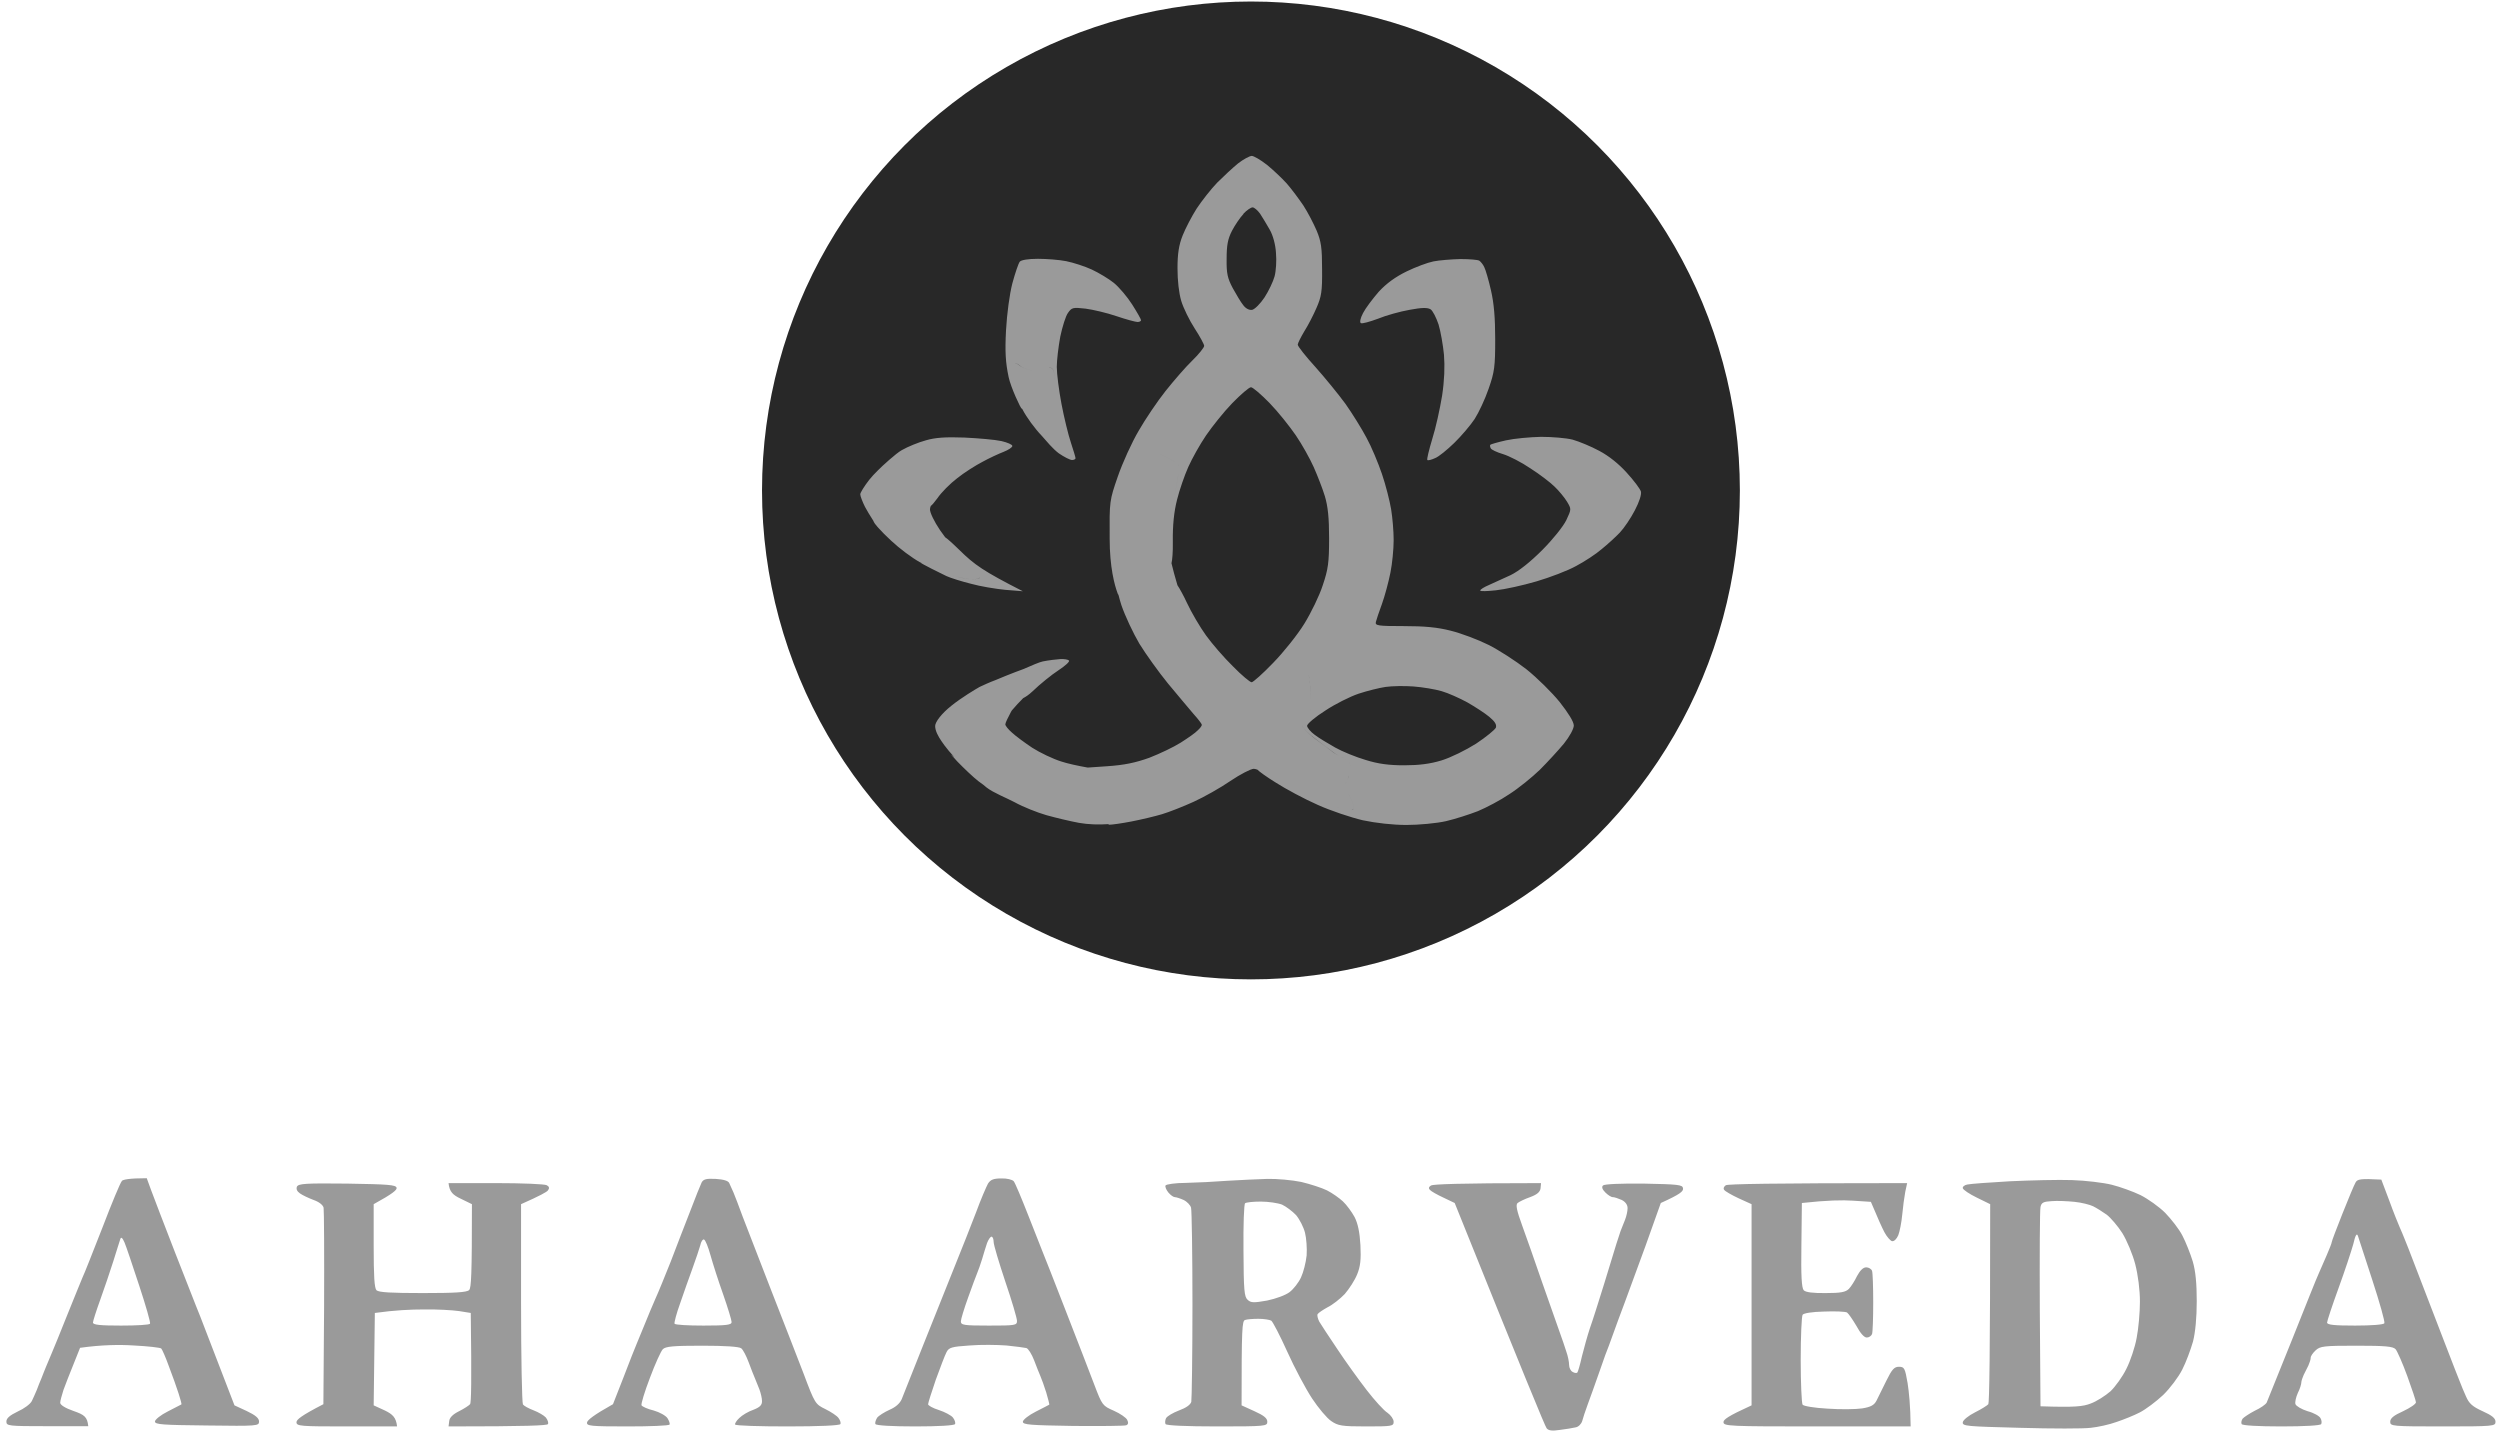 <svg width="175" height="101" viewBox="0 0 175 101" fill="none" xmlns="http://www.w3.org/2000/svg">
<circle cx="87.566" cy="34.331" r="34.225" fill="#282828"/>
<path d="M87.617 10.912C87.764 10.912 88.239 11.19 88.681 11.534C89.107 11.878 89.729 12.468 90.073 12.845C90.4 13.221 90.925 13.925 91.236 14.384C91.547 14.859 91.957 15.661 92.169 16.152C92.481 16.905 92.546 17.348 92.546 18.855C92.562 20.41 92.497 20.771 92.153 21.557C91.94 22.048 91.563 22.785 91.301 23.194C91.056 23.603 90.843 24.028 90.842 24.127C90.842 24.242 91.4 24.946 92.071 25.683C92.742 26.436 93.692 27.599 94.183 28.27C94.658 28.942 95.329 30.022 95.657 30.645C96.001 31.267 96.476 32.413 96.738 33.183C97 33.952 97.278 35.05 97.377 35.64C97.475 36.229 97.556 37.195 97.556 37.801C97.556 38.423 97.459 39.455 97.328 40.094C97.197 40.749 96.934 41.731 96.738 42.272C96.541 42.812 96.345 43.384 96.312 43.532C96.247 43.794 96.427 43.827 98.26 43.827C99.718 43.827 100.619 43.909 101.569 44.154C102.289 44.334 103.469 44.777 104.189 45.138C104.91 45.498 106.105 46.267 106.858 46.856C107.595 47.446 108.643 48.478 109.183 49.149C109.789 49.919 110.166 50.525 110.166 50.787C110.165 51.017 109.871 51.557 109.478 52.048C109.085 52.523 108.332 53.341 107.792 53.882C107.251 54.406 106.301 55.176 105.663 55.585C105.04 56.011 104.041 56.535 103.452 56.78C102.862 57.01 101.847 57.337 101.209 57.484C100.554 57.632 99.309 57.747 98.458 57.747C97.492 57.747 96.329 57.615 95.395 57.419C94.56 57.222 93.136 56.747 92.235 56.338C91.334 55.945 89.992 55.225 89.254 54.75C88.647 54.372 88.151 54.015 88.014 53.874C87.908 53.837 87.821 53.816 87.763 53.816C87.566 53.817 86.829 54.193 86.126 54.668C85.438 55.143 84.276 55.797 83.555 56.125C82.835 56.453 81.836 56.846 81.344 56.993C80.853 57.141 79.887 57.37 79.215 57.501C78.544 57.632 77.84 57.73 77.66 57.73C77.597 57.725 77.579 57.71 77.598 57.688C76.928 57.737 76.158 57.714 75.531 57.6C74.909 57.485 73.877 57.239 73.239 57.059C72.617 56.879 71.618 56.486 71.028 56.158C70.439 55.847 69.554 55.504 69.063 55.127C68.997 55.076 68.922 55.011 68.838 54.94C68.759 54.887 68.64 54.801 68.49 54.685C68.13 54.406 67.475 53.783 67.016 53.309C66.536 52.792 66.442 52.682 66.821 53.02C66.532 52.705 66.293 52.423 66.115 52.179L65.902 51.879C65.681 51.554 65.461 51.164 65.461 50.82C65.461 50.542 65.902 49.952 66.606 49.395C67.294 48.839 68.31 48.232 68.572 48.085C68.85 47.954 69.276 47.757 69.717 47.594H69.716C69.924 47.505 70.152 47.411 70.389 47.315C70.832 47.137 71.278 46.965 71.649 46.831C72.18 46.595 72.777 46.343 72.993 46.3C73.402 46.218 73.959 46.152 74.221 46.136C74.499 46.119 74.761 46.169 74.827 46.234C74.909 46.3 74.565 46.611 74.09 46.922C73.632 47.217 72.797 47.889 72.273 48.397C72.019 48.636 71.783 48.793 71.626 48.867C71.367 49.128 71.086 49.422 70.829 49.73C70.806 49.768 70.786 49.805 70.766 49.837C70.553 50.23 70.373 50.607 70.373 50.705C70.373 50.803 70.57 51.049 70.832 51.278C71.077 51.508 71.716 51.983 72.257 52.343C72.797 52.687 73.714 53.129 74.303 53.309C74.717 53.447 75.438 53.606 76.142 53.73L77.496 53.637C78.707 53.555 79.478 53.391 80.444 53.047C81.164 52.769 82.163 52.294 82.654 51.982C83.145 51.671 83.686 51.295 83.834 51.131C83.997 50.983 84.129 50.819 84.129 50.737C84.127 50.671 83.865 50.327 83.539 49.968C83.227 49.607 82.425 48.641 81.754 47.839C81.099 47.036 80.198 45.776 79.755 45.056C79.33 44.335 78.757 43.123 78.495 42.353C78.429 42.148 78.361 41.905 78.293 41.644C78.27 41.613 78.248 41.577 78.233 41.534C78.02 40.961 77.676 39.716 77.676 37.687C77.66 35.083 77.66 35.05 78.25 33.347C78.577 32.397 79.233 30.956 79.708 30.153C80.166 29.351 81.017 28.091 81.59 27.37C82.164 26.65 82.999 25.683 83.458 25.241C83.916 24.799 84.293 24.324 84.293 24.209C84.292 24.11 83.997 23.554 83.621 22.981C83.26 22.425 82.835 21.557 82.687 21.065C82.523 20.509 82.425 19.64 82.425 18.773C82.425 17.757 82.524 17.134 82.786 16.48C82.982 15.988 83.424 15.137 83.768 14.597C84.128 14.056 84.767 13.238 85.21 12.779C85.652 12.337 86.306 11.731 86.667 11.437C87.027 11.158 87.453 10.928 87.617 10.912ZM94.428 55.65C94.609 55.994 94.772 56.388 94.772 56.519C94.772 56.628 94.709 56.691 94.603 56.703C94.692 56.715 94.773 56.638 94.773 56.519C94.773 56.388 94.609 55.994 94.429 55.65C94.415 55.627 94.403 55.603 94.39 55.581C94.403 55.603 94.415 55.627 94.428 55.65ZM93.627 56.519C93.645 56.522 93.664 56.525 93.682 56.528C93.639 56.52 93.596 56.511 93.554 56.503C93.58 56.508 93.604 56.516 93.627 56.519ZM94.284 55.378C94.296 55.403 94.308 55.428 94.322 55.455C94.308 55.428 94.296 55.403 94.284 55.378ZM94.207 54.812C94.196 54.844 94.188 54.875 94.182 54.906L94.208 54.812C94.219 54.781 94.232 54.749 94.249 54.717L94.207 54.812ZM94.327 54.559L94.407 54.367C94.417 54.34 94.425 54.311 94.435 54.283C94.401 54.378 94.365 54.474 94.327 54.559ZM94.458 54.223C94.466 54.196 94.475 54.17 94.483 54.144C94.475 54.17 94.467 54.196 94.458 54.223ZM94.527 53.98C94.539 53.93 94.546 53.881 94.55 53.834C94.546 53.881 94.539 53.93 94.527 53.98ZM94.55 53.824C94.554 53.781 94.553 53.739 94.549 53.698C94.553 53.739 94.554 53.781 94.55 53.824ZM94.544 53.66C94.543 53.649 94.541 53.638 94.539 53.627C94.541 53.638 94.543 53.649 94.544 53.66ZM94.533 53.602C94.53 53.59 94.528 53.577 94.524 53.565L94.519 53.554C94.525 53.569 94.529 53.586 94.533 53.602ZM98.948 48.053C98.326 48.004 97.442 48.02 96.983 48.086C96.541 48.151 95.689 48.364 95.099 48.56C94.51 48.757 93.462 49.281 92.774 49.739C92.071 50.181 91.498 50.672 91.497 50.804C91.497 50.935 91.742 51.23 92.037 51.442C92.315 51.655 92.97 52.049 93.462 52.327C93.953 52.605 94.919 52.999 95.59 53.195C96.475 53.474 97.228 53.571 98.293 53.571C99.324 53.571 100.11 53.473 100.913 53.227C101.551 53.031 102.616 52.507 103.337 52.049C104.024 51.591 104.645 51.084 104.712 50.935C104.777 50.723 104.647 50.509 104.254 50.182C103.942 49.92 103.255 49.478 102.714 49.167C102.174 48.872 101.371 48.512 100.913 48.381C100.471 48.25 99.587 48.102 98.948 48.053ZM94.458 53.427L94.454 53.42C94.439 53.397 94.422 53.374 94.403 53.352L94.458 53.427ZM94.215 53.169L94.207 53.161C94.198 53.153 94.187 53.147 94.178 53.14C94.19 53.149 94.203 53.158 94.215 53.169ZM93.939 52.998C93.978 53.005 94.027 53.032 94.084 53.069C94.023 53.028 93.973 53.001 93.939 52.998ZM93.905 52.998C93.91 52.997 93.915 52.998 93.921 52.998C93.912 52.998 93.899 52.995 93.884 52.991C93.893 52.993 93.899 52.998 93.905 52.998ZM91.178 50.739C91.169 50.773 91.166 50.8 91.169 50.819C91.169 50.934 91.563 51.327 92.021 51.688C92.496 52.031 93.086 52.473 93.332 52.67C93.475 52.769 93.615 52.855 93.722 52.914C93.615 52.854 93.481 52.767 93.348 52.67C93.086 52.473 92.496 52.031 92.038 51.688C91.563 51.327 91.171 50.934 91.171 50.819C91.167 50.8 91.17 50.772 91.178 50.739ZM91.254 50.554C91.25 50.561 91.246 50.569 91.243 50.576C91.249 50.563 91.255 50.55 91.262 50.537L91.254 50.554ZM91.754 49.536C91.755 49.525 91.756 49.514 91.757 49.502C91.756 49.514 91.755 49.525 91.754 49.536ZM91.767 49.332C91.771 49.238 91.77 49.133 91.767 49.013C91.77 49.133 91.77 49.238 91.767 49.332ZM91.657 47.524C91.694 47.774 91.726 48.102 91.743 48.445C91.754 48.642 91.762 48.811 91.766 48.958C91.762 48.811 91.755 48.642 91.744 48.445C91.719 47.929 91.657 47.45 91.6 47.215L91.657 47.524ZM87.568 27.107C87.437 27.107 86.847 27.616 86.257 28.222C85.668 28.828 84.849 29.859 84.423 30.481C83.998 31.104 83.441 32.102 83.179 32.691C82.917 33.281 82.557 34.313 82.393 34.984C82.18 35.819 82.082 36.753 82.098 37.932C82.108 38.663 82.062 39.189 82.004 39.427C82.099 39.83 82.267 40.458 82.421 40.966C82.569 41.182 82.859 41.71 83.081 42.19C83.392 42.861 83.998 43.893 84.423 44.482C84.849 45.072 85.684 46.038 86.306 46.644C86.912 47.266 87.502 47.758 87.617 47.758C87.716 47.757 88.403 47.151 89.124 46.398C89.844 45.661 90.826 44.433 91.301 43.663C91.776 42.894 92.366 41.682 92.595 40.962C92.972 39.848 93.037 39.373 93.037 37.687C93.037 36.245 92.955 35.459 92.742 34.738C92.578 34.198 92.219 33.281 91.957 32.691C91.695 32.102 91.137 31.104 90.712 30.481C90.286 29.859 89.467 28.828 88.878 28.222C88.289 27.616 87.7 27.109 87.568 27.107ZM91.546 47.069C91.532 47.058 91.506 47.047 91.47 47.034C91.506 47.047 91.532 47.058 91.546 47.069ZM91.437 47.023C91.418 47.018 91.397 47.013 91.374 47.007C91.397 47.013 91.418 47.018 91.437 47.023ZM91.203 46.968C91.18 46.963 91.156 46.958 91.132 46.954C91.156 46.958 91.18 46.963 91.203 46.968ZM64.805 30.825C65.46 30.629 66.197 30.58 67.507 30.629C68.506 30.678 69.652 30.776 70.094 30.874C70.52 30.972 70.863 31.119 70.864 31.218C70.864 31.316 70.586 31.496 70.258 31.627C69.915 31.758 69.243 32.069 68.768 32.331C68.293 32.577 67.491 33.084 67 33.477C66.508 33.854 65.886 34.477 65.624 34.87C65.402 35.17 65.221 35.384 65.157 35.41C65.12 35.505 65.099 35.584 65.099 35.64C65.083 35.869 65.394 36.508 65.803 37.113C65.902 37.261 66.025 37.43 66.163 37.611C66.267 37.667 66.642 37.995 67.164 38.505C68.212 39.536 68.834 39.979 71.601 41.388L70.373 41.289C69.701 41.224 68.604 41.043 67.965 40.863C67.311 40.7 66.525 40.454 66.247 40.323C65.952 40.192 64.396 39.406 64.478 39.406C64.484 39.405 64.499 39.411 64.522 39.418C64.478 39.396 64.435 39.377 64.395 39.356C63.855 39.062 62.955 38.39 62.382 37.85C62.037 37.534 61.709 37.202 61.48 36.944C61.471 36.943 61.444 36.912 61.405 36.858C61.282 36.716 61.198 36.603 61.169 36.54C61.148 36.501 61.139 36.476 61.139 36.464C60.916 36.118 60.649 35.678 60.547 35.476C60.367 35.115 60.219 34.722 60.219 34.607C60.204 34.508 60.499 34.034 60.842 33.593C60.998 33.395 61.212 33.163 61.444 32.935C61.749 32.623 62.723 31.733 63.119 31.513C63.544 31.267 64.314 30.956 64.805 30.825ZM107.874 30.579C108.643 30.579 109.641 30.661 110.084 30.775C110.542 30.906 111.378 31.25 111.951 31.561C112.606 31.905 113.327 32.479 113.883 33.102C114.375 33.642 114.817 34.231 114.866 34.411C114.915 34.608 114.751 35.132 114.44 35.722C114.162 36.262 113.687 36.966 113.392 37.277C113.097 37.588 112.524 38.112 112.115 38.44C111.722 38.783 110.919 39.308 110.33 39.619C109.74 39.947 108.495 40.421 107.546 40.699C106.596 40.978 105.335 41.256 104.713 41.321C104.107 41.387 103.616 41.403 103.616 41.338C103.616 41.256 103.894 41.093 104.238 40.945C104.565 40.798 105.253 40.487 105.745 40.258C106.318 39.979 107.121 39.34 107.956 38.505C108.692 37.768 109.429 36.851 109.642 36.409C110.002 35.639 110.002 35.639 109.691 35.115C109.511 34.821 109.118 34.346 108.823 34.067C108.528 33.773 107.775 33.199 107.136 32.79C106.514 32.364 105.646 31.922 105.22 31.791C104.778 31.66 104.401 31.48 104.352 31.382C104.303 31.284 104.287 31.185 104.32 31.136C104.339 31.102 104.829 30.956 105.417 30.825C106.006 30.694 107.104 30.596 107.874 30.579ZM68.567 40.429C68.551 40.505 68.32 40.55 68.039 40.551C68.042 40.551 68.045 40.552 68.047 40.552C68.326 40.552 68.572 40.503 68.572 40.438C68.571 40.435 68.569 40.432 68.567 40.429ZM66.93 40.352C67.29 40.453 67.72 40.537 67.987 40.549C67.767 40.539 67.354 40.464 66.93 40.352ZM66.77 40.307C66.784 40.311 66.799 40.314 66.814 40.318C66.796 40.313 66.778 40.308 66.759 40.303C66.763 40.304 66.767 40.306 66.77 40.307ZM82.458 33.38C82.387 33.792 82.277 34.413 82.185 34.87C82.277 34.413 82.388 33.792 82.459 33.38C82.473 33.278 82.484 33.187 82.494 33.106L82.458 33.38ZM82.466 32.535C82.477 32.556 82.488 32.578 82.495 32.603L82.477 32.553C82.474 32.546 82.469 32.541 82.466 32.535ZM81.18 31.774C81.491 31.922 81.933 32.151 82.163 32.282C82.21 32.309 82.252 32.334 82.289 32.357L82.164 32.282C81.934 32.151 81.492 31.922 81.181 31.774L81.178 31.773L81.18 31.774ZM102.224 18.134C102.863 18.134 103.452 18.183 103.55 18.248C103.649 18.314 103.812 18.51 103.894 18.69C103.992 18.871 104.205 19.608 104.369 20.328C104.582 21.245 104.664 22.277 104.664 23.767C104.664 25.65 104.615 26.043 104.206 27.206C103.96 27.927 103.517 28.876 103.222 29.335C102.927 29.777 102.273 30.546 101.798 31.005C101.307 31.48 100.717 31.971 100.455 32.069C100.209 32.184 99.964 32.249 99.915 32.2C99.866 32.149 100.029 31.495 100.258 30.727C100.504 29.957 100.8 28.598 100.947 27.697C101.111 26.616 101.143 25.65 101.078 24.831C101.012 24.16 100.848 23.21 100.701 22.719C100.537 22.228 100.292 21.753 100.144 21.654C99.931 21.523 99.538 21.524 98.671 21.688C98.016 21.802 97.016 22.08 96.46 22.31C95.887 22.522 95.363 22.67 95.264 22.621C95.166 22.572 95.215 22.294 95.412 21.917C95.576 21.59 96.083 20.918 96.508 20.427C97.049 19.837 97.688 19.379 98.458 19.002C99.096 18.691 99.931 18.38 100.34 18.298C100.75 18.216 101.602 18.15 102.224 18.134ZM72.649 18.117C73.239 18.117 74.139 18.183 74.63 18.281C75.122 18.38 75.941 18.642 76.432 18.871C76.923 19.1 77.627 19.525 77.971 19.804C78.332 20.099 78.905 20.77 79.249 21.311C79.593 21.851 79.871 22.343 79.871 22.408C79.87 22.49 79.756 22.539 79.626 22.539C79.495 22.539 78.823 22.359 78.152 22.13C77.481 21.901 76.498 21.671 75.99 21.605C75.106 21.507 75.023 21.524 74.761 21.9C74.598 22.114 74.369 22.866 74.221 23.554C74.09 24.258 73.975 25.224 73.975 25.683C73.975 26.157 74.123 27.321 74.303 28.27C74.484 29.22 74.778 30.432 74.959 30.973C75.138 31.512 75.285 32.003 75.286 32.069C75.286 32.151 75.171 32.2 75.04 32.2C74.908 32.2 74.483 31.987 74.107 31.726C73.694 31.416 73.24 30.866 72.926 30.509C72.432 29.996 71.851 29.196 71.585 28.68C71.578 28.666 71.571 28.652 71.564 28.638C71.54 28.608 71.525 28.592 71.519 28.598C71.47 28.647 70.749 27.107 70.602 26.387C70.389 25.372 70.341 24.635 70.422 23.112C70.488 21.95 70.667 20.607 70.864 19.837C71.06 19.116 71.29 18.428 71.388 18.314C71.487 18.199 71.978 18.117 72.649 18.117ZM73.397 25.716C73.44 25.715 73.48 25.721 73.516 25.732C73.729 25.798 73.811 25.978 73.811 26.469C73.811 26.514 73.815 26.57 73.82 26.635L73.812 26.469C73.812 25.978 73.73 25.798 73.534 25.732C73.492 25.72 73.445 25.715 73.397 25.716ZM70.997 25.426C71.108 25.423 71.245 25.474 71.338 25.568C71.486 25.699 71.863 25.863 72.19 25.929C72.292 25.953 72.386 25.969 72.47 25.977C72.386 25.969 72.293 25.953 72.191 25.929C71.864 25.863 71.486 25.699 71.355 25.568C71.256 25.47 71.111 25.417 70.997 25.426ZM87.681 14.516C87.567 14.516 87.272 14.712 87.043 14.958V14.975C86.813 15.22 86.453 15.744 86.24 16.153C85.945 16.726 85.864 17.169 85.864 18.118C85.847 19.15 85.929 19.477 86.29 20.165C86.535 20.607 86.862 21.164 87.026 21.36C87.206 21.606 87.452 21.721 87.648 21.689C87.828 21.656 88.222 21.262 88.516 20.82C88.811 20.362 89.122 19.707 89.22 19.347C89.319 18.986 89.368 18.249 89.319 17.709C89.286 17.119 89.106 16.464 88.877 16.071C88.68 15.711 88.37 15.22 88.206 14.958C88.026 14.712 87.796 14.516 87.681 14.516ZM91.203 50.673C91.193 50.697 91.184 50.719 91.178 50.739C91.184 50.719 91.194 50.697 91.203 50.673ZM91.709 49.762L91.715 49.744C91.723 49.718 91.727 49.691 91.733 49.663C91.726 49.698 91.718 49.73 91.709 49.762ZM91.735 49.654C91.742 49.617 91.749 49.578 91.754 49.536C91.749 49.578 91.742 49.617 91.735 49.654Z" fill="#9A9A9A"/>
<path d="M107.839 83.179C107.806 83.441 107.594 83.621 107.103 83.801C106.726 83.932 106.333 84.128 106.234 84.21C106.087 84.325 106.168 84.735 106.545 85.767C106.823 86.536 107.463 88.337 107.954 89.778C108.462 91.219 109.001 92.758 109.165 93.217C109.329 93.659 109.542 94.298 109.641 94.609C109.755 94.92 109.837 95.345 109.837 95.542C109.837 95.755 109.952 95.968 110.083 96.033C110.214 96.115 110.361 96.132 110.41 96.083C110.459 96.034 110.606 95.526 110.737 94.936C110.885 94.347 111.13 93.463 111.294 92.972C111.474 92.481 111.916 91.072 112.293 89.86C112.67 88.649 113.046 87.387 113.145 87.076C113.243 86.765 113.374 86.356 113.439 86.176C113.505 85.996 113.653 85.652 113.751 85.39C113.849 85.144 113.931 84.783 113.931 84.57C113.93 84.341 113.783 84.128 113.521 83.997C113.293 83.899 113.015 83.801 112.916 83.801C112.801 83.817 112.555 83.654 112.375 83.474C112.157 83.255 112.102 83.092 112.211 82.982C112.309 82.884 113.472 82.835 115.077 82.852C117.5 82.901 117.779 82.933 117.812 83.179C117.844 83.392 117.631 83.588 116.256 84.21L115.176 87.24C114.57 88.91 113.915 90.678 113.734 91.17C113.554 91.661 113.341 92.218 113.275 92.398L112.621 94.199C112.539 94.379 112.244 95.182 111.966 96.001C111.687 96.82 111.31 97.835 111.146 98.294C110.983 98.736 110.803 99.276 110.754 99.473C110.688 99.685 110.492 99.882 110.296 99.915C110.083 99.964 109.591 100.046 109.182 100.095C108.658 100.177 108.396 100.144 108.265 99.981C108.166 99.866 106.676 96.263 101.829 84.21L101.043 83.834C100.617 83.638 100.176 83.391 100.094 83.293C99.985 83.184 100.011 83.081 100.175 82.982C100.306 82.9 102.091 82.818 107.872 82.818L107.839 83.179ZM140.705 82.688C142.146 82.622 144.095 82.573 145.045 82.606C145.995 82.638 147.239 82.786 147.828 82.934C148.418 83.081 149.318 83.408 149.826 83.653C150.35 83.915 151.137 84.473 151.562 84.898C151.988 85.341 152.545 86.044 152.774 86.503C153.004 86.945 153.33 87.764 153.494 88.305C153.691 88.976 153.772 89.844 153.772 91.088C153.772 92.234 153.674 93.267 153.511 93.905C153.347 94.478 153.02 95.363 152.758 95.87C152.496 96.394 151.89 97.197 151.415 97.655C150.924 98.114 150.203 98.653 149.794 98.866C149.385 99.079 148.648 99.374 148.156 99.538C147.665 99.718 146.846 99.898 146.354 99.947C145.863 100.013 143.636 100.013 141.393 99.947C137.66 99.849 137.349 99.833 137.397 99.555C137.414 99.407 137.79 99.096 138.249 98.866C138.707 98.637 139.117 98.376 139.183 98.294C139.248 98.212 139.313 95.018 139.313 84.292L138.38 83.834C137.872 83.588 137.43 83.293 137.397 83.179C137.365 83.081 137.512 82.95 137.708 82.917C137.921 82.868 139.264 82.769 140.705 82.688ZM34.722 82.818C36.539 82.818 38.144 82.884 38.275 82.966C38.455 83.064 38.472 83.179 38.357 83.326C38.276 83.441 37.8 83.703 36.474 84.292V91.203C36.474 95.014 36.539 98.204 36.605 98.31C36.67 98.408 36.998 98.589 37.342 98.72C37.686 98.851 38.079 99.079 38.21 99.227C38.341 99.39 38.406 99.604 38.357 99.686C38.308 99.784 36.965 99.85 31.398 99.85L31.446 99.473C31.468 99.233 31.697 99.003 32.134 98.785C32.494 98.605 32.839 98.376 32.904 98.294C32.986 98.212 33.019 96.738 32.953 91.907L32.134 91.776C31.691 91.711 30.578 91.645 29.678 91.661C28.777 91.661 27.631 91.711 26.239 91.907L26.157 98.375L26.943 98.735C27.484 98.997 27.729 99.227 27.795 99.85H24.273C21.032 99.85 20.753 99.833 20.753 99.555C20.753 99.375 21.081 99.096 22.637 98.294L22.686 91.579C22.702 87.895 22.685 84.719 22.652 84.538C22.603 84.342 22.325 84.128 21.948 83.997C21.605 83.866 21.179 83.67 20.999 83.539C20.786 83.392 20.721 83.228 20.786 83.064C20.901 82.852 21.375 82.819 24.307 82.852C27.172 82.901 27.713 82.934 27.762 83.147C27.794 83.294 27.499 83.556 26.157 84.292V87.19C26.157 89.335 26.206 90.154 26.354 90.318C26.517 90.466 27.369 90.515 29.596 90.515C31.823 90.515 32.691 90.466 32.839 90.302C32.986 90.169 33.035 89.265 33.035 84.292L32.266 83.916C31.709 83.654 31.463 83.441 31.398 82.818H34.722ZM50.099 82.523C50.639 82.556 50.982 82.655 51.048 82.818C51.113 82.949 51.245 83.244 51.343 83.474C51.441 83.703 51.736 84.473 51.998 85.193C52.277 85.914 53.161 88.207 53.963 90.269C54.782 92.333 55.797 95.002 56.256 96.165C57.042 98.261 57.074 98.294 57.778 98.638C58.171 98.834 58.597 99.112 58.695 99.26C58.81 99.407 58.875 99.604 58.826 99.686C58.775 99.784 57.383 99.85 55.142 99.85C53.16 99.85 51.507 99.8 51.458 99.718C51.426 99.652 51.556 99.44 51.752 99.26C51.948 99.063 52.391 98.801 52.734 98.686C53.193 98.507 53.341 98.359 53.341 98.081C53.341 97.885 53.258 97.524 53.16 97.262C53.062 97.016 52.915 96.672 52.85 96.492C52.768 96.312 52.571 95.804 52.407 95.362C52.244 94.921 52.015 94.479 51.884 94.38C51.736 94.265 50.753 94.199 49.148 94.199C47.134 94.199 46.594 94.249 46.398 94.445C46.266 94.576 45.857 95.477 45.497 96.443C45.121 97.425 44.859 98.291 44.907 98.375C44.956 98.457 45.333 98.637 45.759 98.735C46.168 98.85 46.61 99.096 46.725 99.276C46.839 99.456 46.904 99.652 46.872 99.718C46.823 99.8 45.497 99.85 43.925 99.85C41.306 99.85 41.059 99.817 41.092 99.571C41.124 99.407 41.534 99.064 42.909 98.294L43.647 96.41C44.039 95.379 44.465 94.298 44.58 94.036C44.695 93.774 44.957 93.135 45.153 92.644C45.35 92.152 45.677 91.367 45.873 90.925C46.086 90.466 46.561 89.287 46.954 88.305C47.331 87.322 47.937 85.733 48.313 84.783C48.674 83.834 49.034 82.933 49.116 82.769C49.247 82.54 49.444 82.491 50.099 82.523ZM70.093 82.491C70.469 82.475 70.863 82.573 70.961 82.688C71.059 82.802 71.517 83.9 71.992 85.111C72.467 86.323 72.926 87.469 72.991 87.649C73.073 87.829 73.794 89.68 74.597 91.743L74.599 91.749C75.4 93.811 76.316 96.166 76.61 96.951C77.151 98.376 77.184 98.408 77.97 98.752C78.412 98.948 78.838 99.243 78.903 99.391C79.002 99.587 78.98 99.713 78.838 99.768C78.74 99.817 77.052 99.833 75.12 99.816C72.124 99.767 71.6 99.734 71.6 99.522C71.6 99.39 72.009 99.063 72.5 98.817C72.991 98.572 73.417 98.343 73.45 98.326C73.466 98.308 73.368 97.916 73.237 97.475C73.09 97.016 72.91 96.508 72.828 96.328C72.746 96.148 72.549 95.641 72.386 95.215C72.222 94.79 71.977 94.397 71.846 94.363C71.715 94.331 71.075 94.249 70.453 94.184C69.814 94.135 68.668 94.118 67.866 94.184C66.605 94.266 66.424 94.331 66.261 94.642C66.146 94.855 65.819 95.723 65.508 96.574C65.213 97.426 64.968 98.212 64.968 98.294C64.953 98.376 65.296 98.572 65.721 98.703C66.13 98.834 66.588 99.079 66.703 99.227C66.834 99.39 66.9 99.604 66.851 99.686C66.801 99.784 65.703 99.85 64.066 99.85C62.43 99.85 61.334 99.784 61.283 99.686C61.234 99.604 61.299 99.407 61.398 99.243C61.512 99.096 61.905 98.85 62.266 98.686C62.691 98.506 62.986 98.244 63.117 97.949C63.216 97.686 63.887 96 64.607 94.199C65.328 92.398 66.311 89.926 66.802 88.714C67.293 87.502 67.98 85.766 68.324 84.865C68.652 83.965 69.046 83.064 69.16 82.852C69.34 82.573 69.553 82.491 70.093 82.491ZM88.712 82.523C89.383 82.507 90.448 82.605 91.087 82.736C91.709 82.884 92.527 83.146 92.888 83.326C93.248 83.506 93.756 83.866 94.002 84.096C94.264 84.341 94.624 84.833 94.82 85.193C95.049 85.635 95.18 86.258 95.23 87.158C95.279 88.157 95.23 88.648 95.001 89.205C94.837 89.615 94.444 90.221 94.133 90.581C93.805 90.925 93.265 91.35 92.921 91.514C92.593 91.694 92.282 91.907 92.233 91.989C92.184 92.071 92.249 92.316 92.348 92.513C92.462 92.709 93.035 93.577 93.608 94.429C94.181 95.296 95.115 96.59 95.672 97.311C96.228 98.031 96.883 98.752 97.129 98.899C97.358 99.063 97.555 99.341 97.555 99.522C97.555 99.833 97.441 99.85 95.623 99.85C93.904 99.85 93.657 99.8 93.183 99.473C92.888 99.276 92.282 98.555 91.84 97.884C91.398 97.212 90.612 95.739 90.105 94.609C89.597 93.48 89.088 92.513 88.99 92.447C88.875 92.382 88.482 92.316 88.09 92.316C87.713 92.316 87.287 92.349 87.156 92.398C86.944 92.464 86.911 92.958 86.911 98.375L87.811 98.785C88.466 99.08 88.712 99.276 88.712 99.522C88.712 99.833 88.597 99.85 85.191 99.85C83.014 99.85 81.639 99.784 81.589 99.686C81.54 99.604 81.557 99.407 81.622 99.276C81.704 99.129 82.097 98.899 82.522 98.735C83.014 98.555 83.325 98.343 83.391 98.13C83.423 97.95 83.472 94.888 83.472 91.334C83.472 87.782 83.423 84.72 83.374 84.538C83.325 84.358 83.095 84.112 82.85 83.997C82.604 83.883 82.326 83.801 82.244 83.801C82.146 83.801 81.949 83.67 81.785 83.474C81.638 83.294 81.54 83.064 81.589 82.982C81.638 82.9 82.277 82.802 83.014 82.802C83.767 82.785 85.077 82.72 85.929 82.654C86.78 82.605 88.04 82.54 88.712 82.523ZM133.369 83.425C133.304 83.769 133.205 84.489 133.156 85.029C133.107 85.57 132.976 86.225 132.878 86.471C132.763 86.733 132.583 86.912 132.436 86.88C132.321 86.847 132.075 86.569 131.911 86.258C131.747 85.947 131.469 85.34 130.962 84.129L129.7 84.047C128.996 83.998 127.915 84.013 126.131 84.21L126.098 87.158C126.065 89.319 126.114 90.154 126.262 90.318C126.393 90.46 126.906 90.526 127.801 90.515C128.848 90.515 129.193 90.45 129.422 90.221C129.569 90.073 129.831 89.663 129.995 89.319C130.208 88.927 130.421 88.714 130.634 88.714C130.814 88.714 130.994 88.828 131.043 88.959C131.092 89.09 131.125 90.089 131.125 91.17C131.125 92.251 131.092 93.25 131.043 93.381C130.994 93.512 130.831 93.626 130.684 93.626C130.503 93.642 130.225 93.332 129.946 92.808C129.684 92.365 129.389 91.939 129.291 91.874C129.176 91.809 128.456 91.776 127.687 91.809C126.851 91.825 126.245 91.924 126.18 92.038C126.114 92.154 126.049 93.562 126.049 95.183C126.049 96.803 126.114 98.21 126.18 98.326C126.245 98.424 126.982 98.555 127.932 98.605C128.832 98.67 129.93 98.653 130.355 98.588C130.961 98.49 131.191 98.359 131.354 98.048L132.042 96.656C132.435 95.854 132.599 95.674 132.927 95.674C133.303 95.674 133.352 95.772 133.532 96.819C133.63 97.458 133.729 98.392 133.745 99.85H127.195C121.072 99.85 120.645 99.833 120.645 99.555C120.628 99.375 120.956 99.128 122.61 98.375V84.292L121.709 83.883C121.218 83.654 120.76 83.391 120.694 83.293C120.613 83.195 120.678 83.048 120.809 82.966C120.94 82.884 123.855 82.818 133.5 82.818L133.369 83.425ZM164.892 82.769C165.023 82.54 165.22 82.491 166.693 82.573L167.25 84.047C167.545 84.866 167.889 85.7 167.987 85.93C168.086 86.159 168.232 86.487 168.298 86.667C168.363 86.847 168.495 87.174 168.593 87.403C168.675 87.633 169.052 88.582 169.412 89.532C169.755 90.436 170.453 92.245 171 93.659L171.082 93.872C171.639 95.312 172.146 96.638 172.229 96.819C172.294 96.999 172.474 97.425 172.621 97.753C172.834 98.244 173.064 98.458 173.784 98.785C174.439 99.08 174.684 99.276 174.685 99.522C174.685 99.833 174.57 99.85 171 99.85C167.43 99.85 167.315 99.833 167.315 99.522C167.316 99.276 167.561 99.08 168.216 98.785C168.707 98.556 169.117 98.277 169.117 98.162C169.116 98.062 168.838 97.228 168.511 96.328C168.183 95.428 167.807 94.577 167.692 94.445C167.512 94.249 166.971 94.199 164.957 94.199C162.665 94.199 162.403 94.233 162.092 94.527C161.896 94.707 161.732 94.952 161.748 95.051C161.748 95.165 161.666 95.412 161.584 95.592C161.502 95.772 161.339 96.066 161.257 96.246C161.175 96.426 161.093 96.672 161.093 96.77C161.093 96.885 160.995 97.229 160.848 97.508C160.717 97.803 160.634 98.163 160.684 98.294C160.733 98.425 161.11 98.654 161.535 98.785C161.977 98.9 162.37 99.129 162.436 99.276C162.517 99.407 162.533 99.604 162.484 99.686C162.434 99.784 161.337 99.85 159.701 99.85C158.064 99.85 156.967 99.784 156.917 99.686C156.868 99.604 156.901 99.423 156.982 99.309C157.064 99.21 157.457 98.948 157.834 98.752C158.227 98.572 158.603 98.31 158.669 98.179C158.718 98.064 159.521 96.082 160.438 93.79C161.355 91.498 162.19 89.385 162.321 89.123C162.436 88.861 162.681 88.288 162.878 87.846C163.058 87.42 163.221 87.028 163.222 86.945C163.222 86.88 163.565 85.979 163.975 84.947C164.384 83.916 164.793 82.934 164.892 82.769ZM10.584 83.326C10.764 83.801 11.501 85.75 12.237 87.633C12.973 89.514 13.645 91.233 13.727 91.432C13.809 91.644 13.941 91.972 14.023 92.169C14.104 92.382 14.677 93.856 16.413 98.375L17.265 98.769C17.887 99.063 18.133 99.276 18.133 99.505C18.133 99.816 18.035 99.833 14.481 99.784C11.37 99.751 10.846 99.718 10.846 99.505C10.847 99.374 11.255 99.046 11.746 98.801C12.237 98.555 12.664 98.326 12.696 98.31C12.729 98.292 12.631 97.949 12.5 97.54C12.369 97.131 12.074 96.296 11.828 95.657C11.599 95.019 11.354 94.463 11.288 94.397C11.223 94.331 10.355 94.233 9.372 94.184C8.373 94.118 7.128 94.134 5.605 94.347L5.147 95.493C4.885 96.132 4.574 96.935 4.443 97.295C4.329 97.655 4.214 98.064 4.214 98.195C4.214 98.343 4.574 98.572 5.147 98.769C5.9 99.031 6.113 99.178 6.179 99.833H3.313C0.562 99.833 0.447 99.816 0.447 99.505C0.448 99.276 0.677 99.079 1.25 98.801C1.692 98.604 2.134 98.277 2.232 98.064C2.331 97.868 2.478 97.524 2.576 97.295L2.733 96.885C2.793 96.737 2.854 96.59 2.903 96.476C2.985 96.246 3.133 95.902 3.215 95.689C3.297 95.493 3.477 95.068 3.607 94.757C3.738 94.446 4.247 93.217 4.705 92.055C5.18 90.892 5.655 89.697 5.77 89.435C5.898 89.178 6.496 87.652 7.135 86.022L7.178 85.913C7.816 84.243 8.422 82.786 8.521 82.688V82.671C8.603 82.573 9.029 82.475 10.273 82.475L10.584 83.326ZM143.621 84.079C143.048 84.112 142.9 84.177 142.835 84.488C142.786 84.687 142.77 87.912 142.786 91.644L142.835 98.44C145.257 98.522 145.815 98.457 146.355 98.244C146.765 98.097 147.371 97.704 147.731 97.393C148.075 97.065 148.583 96.361 148.845 95.82C149.123 95.28 149.451 94.298 149.565 93.659C149.696 93.004 149.795 91.857 149.795 91.12C149.795 90.285 149.664 89.269 149.468 88.5C149.288 87.796 148.877 86.83 148.566 86.322C148.255 85.831 147.748 85.242 147.47 85.028C147.175 84.816 146.749 84.554 146.52 84.439C146.29 84.325 145.701 84.177 145.21 84.128C144.719 84.079 143.998 84.046 143.621 84.079ZM8.718 86.978C8.57 86.634 8.472 86.568 8.423 86.731C8.374 86.863 8.161 87.567 7.932 88.287C7.702 89.008 7.293 90.22 7.015 90.989C6.736 91.759 6.507 92.48 6.507 92.578C6.509 92.741 7.017 92.791 8.472 92.791C9.552 92.791 10.469 92.741 10.503 92.659C10.55 92.589 10.207 91.396 9.749 90.007C9.291 88.617 8.833 87.242 8.718 86.978ZM49.28 86.765C49.198 86.732 49.068 86.912 49.019 87.174C48.953 87.42 48.707 88.14 48.477 88.778C48.248 89.4 47.855 90.514 47.609 91.234C47.348 91.954 47.185 92.592 47.217 92.659C47.253 92.741 48.169 92.791 49.247 92.791C50.883 92.791 51.212 92.741 51.213 92.545C51.213 92.414 50.95 91.546 50.623 90.612C50.296 89.695 49.902 88.468 49.738 87.878C49.575 87.29 49.379 86.8 49.28 86.765ZM69.406 86.567C69.324 86.567 69.193 86.764 69.095 87.01C69.013 87.272 68.849 87.763 68.751 88.123C68.636 88.483 68.489 88.926 68.407 89.106C68.325 89.287 68.047 90.056 67.769 90.825C67.49 91.595 67.261 92.349 67.261 92.496C67.261 92.757 67.459 92.791 69.226 92.791C71.075 92.791 71.19 92.774 71.19 92.463C71.19 92.282 70.83 91.054 70.372 89.712C69.93 88.386 69.554 87.142 69.554 86.928C69.554 86.732 69.488 86.569 69.406 86.567ZM165.057 86.519C164.975 86.289 164.876 86.453 164.729 87.092C164.597 87.567 164.139 88.959 163.697 90.171C163.255 91.382 162.895 92.48 162.895 92.578C162.896 92.741 163.405 92.791 164.859 92.791C166.005 92.791 166.858 92.725 166.907 92.627C166.956 92.528 166.579 91.185 166.071 89.63C165.564 88.092 165.107 86.685 165.057 86.519ZM88.255 84.111C87.731 84.111 87.241 84.161 87.158 84.227C87.076 84.276 87.027 85.766 87.043 87.534C87.059 90.301 87.092 90.776 87.338 90.989C87.567 91.202 87.764 91.203 88.697 91.039C89.319 90.908 89.991 90.662 90.269 90.449C90.548 90.236 90.908 89.777 91.071 89.417C91.235 89.073 91.416 88.369 91.465 87.878C91.498 87.387 91.448 86.667 91.35 86.29C91.251 85.897 90.973 85.356 90.728 85.061C90.466 84.783 90.023 84.455 89.745 84.324C89.45 84.21 88.779 84.111 88.255 84.111Z" fill="#9A9A9A"/>
</svg>
